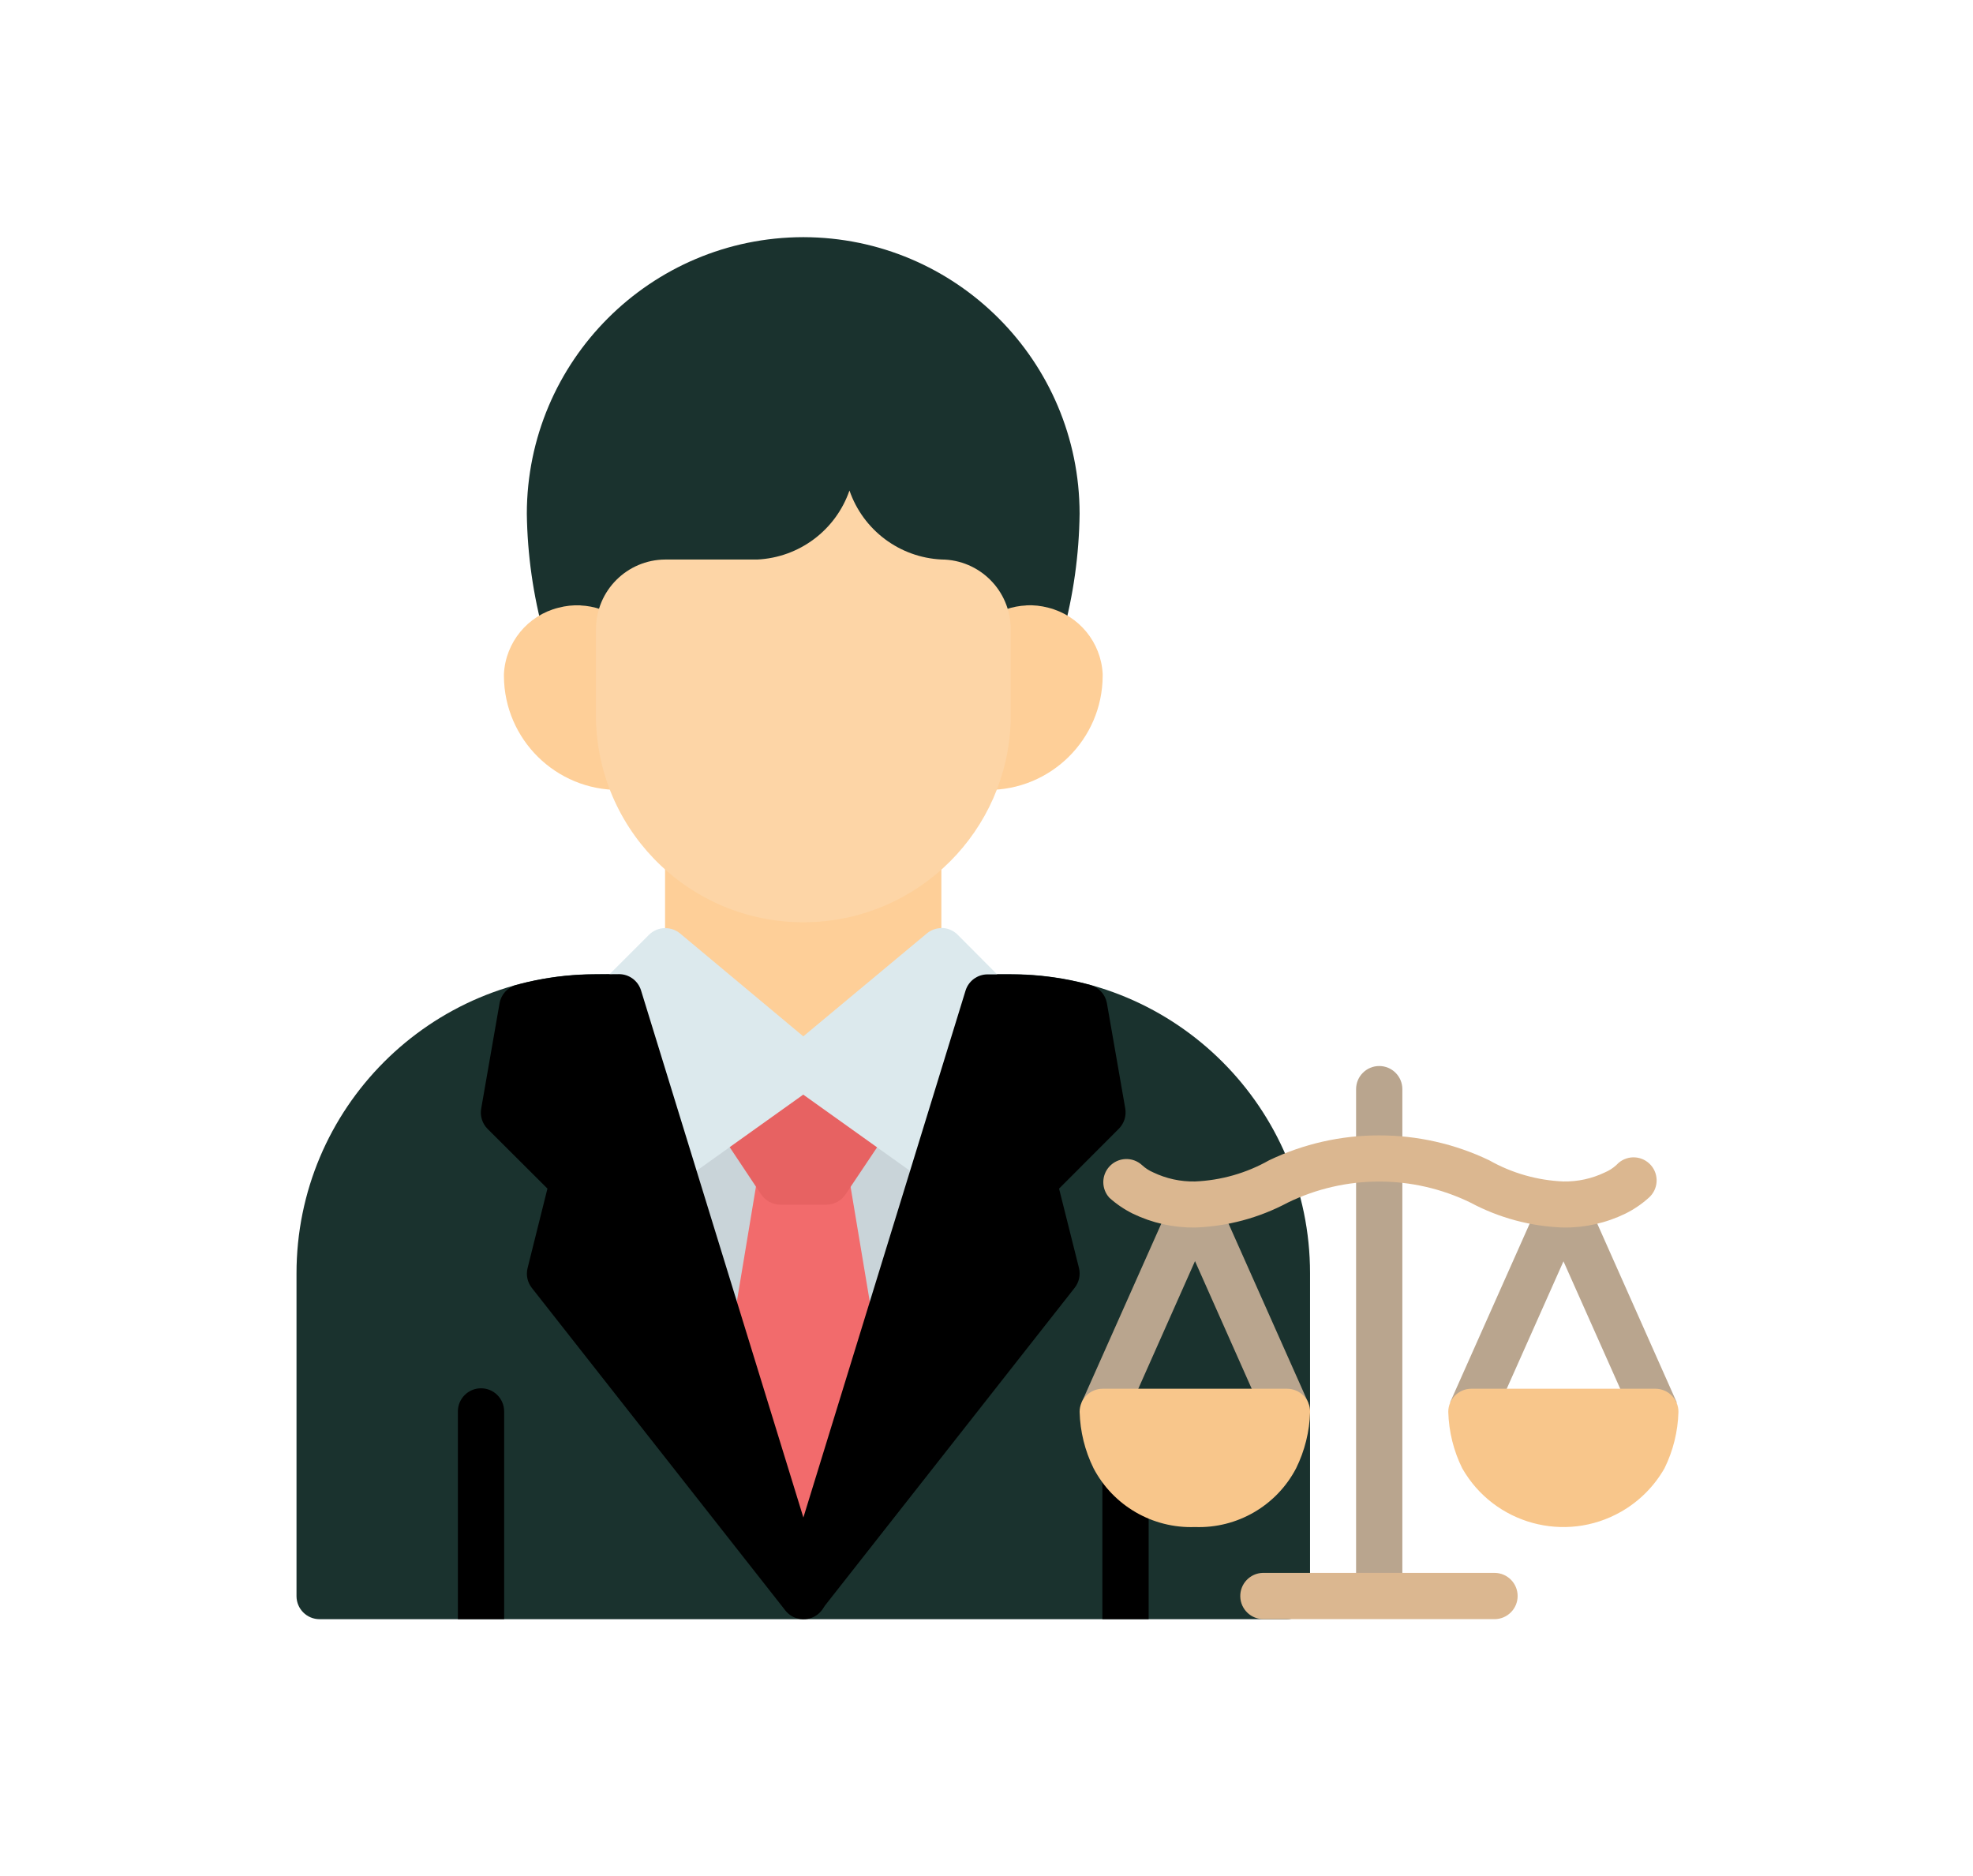 <?xml version="1.0" encoding="utf-8"?>
<!-- Generator: Adobe Illustrator 27.1.1, SVG Export Plug-In . SVG Version: 6.00 Build 0)  -->
<svg version="1.1" id="Layer_1" xmlns="http://www.w3.org/2000/svg" xmlns:xlink="http://www.w3.org/1999/xlink" x="0px" y="0px"
	 viewBox="0 0 595.28 565.89" style="enable-background:new 0 0 595.28 565.89;" xml:space="preserve">
<style type="text/css">
	.st0{fill:#B9A58E;}
	.st1{fill:#1A322E;}
	.st2{fill:#C9D4D9;}
	.st3{fill:#F26B6C;}
	.st4{fill:#FECF98;}
	.st5{fill:#E76262;}
	.st6{fill:#DCE9ED;}
	.st7{fill:#DBB790;}
	.st8{fill:#FDD5A6;}
	.st9{fill:#F8C68B;}
</style>
<path id="Path_83352" class="st0" d="M465.33,360.62l-27.81,62.47l12.73,5.67l21.47-48.22l21.47,48.22l12.71-5.65l-27.81-62.53
	L465.33,360.62z M409.15,481.43V328.6c0-3.85,3.12-6.98,6.98-6.98c3.85,0,6.98,3.12,6.98,6.98v152.83H409.15z"/>
<path id="Path_83353" class="st1" d="M304.91,293.93c49.85-0.05,90.31,40.33,90.35,90.18c0,0.06,0,0.11,0,0.17v97.24
	c0.02,3.84-3.08,6.97-6.93,6.99c-0.02,0-0.04,0-0.06,0H96.45c-3.84,0.02-6.97-3.08-6.99-6.93c0-0.02,0-0.04,0-0.06v-97.26
	c-0.04-49.85,40.35-90.3,90.2-90.33c0.05,0,0.1,0,0.15,0H304.91z M242.37,71.55c-46.05,0.06-83.37,37.38-83.42,83.44
	c0.17,12.34,1.91,24.61,5.18,36.51h156.48c3.25-11.9,4.97-24.17,5.12-36.51c-0.03-46.03-37.3-83.35-83.33-83.44H242.37z"/>
<path id="Path_83354" class="st2" d="M242.37,321.72l-48.62,34.75l48.64,118.11l48.64-118.11L242.37,321.72z"/>
<path id="Path_83355" class="st3" d="M229.49,349.54l-14.44,86.83l27.32,38.25l27.34-38.25l-14.5-86.83H229.49z"/>
<path id="Path_83356" class="st4" d="M200.66,245.29v76.43h83.36v-76.43H200.66z"/>
<path id="Path_83357" class="st5" d="M217.68,329.83c0,0-4.05,6.44-1.92,9.66l13.84,20.8c1.28,1.95,3.45,3.13,5.78,3.16h13.96
	c2.34-0.01,4.53-1.19,5.81-3.16l13.96-20.83c2.15-3.22-1.96-9.66-1.96-9.66L217.68,329.83z"/>
<path id="Path_83358" class="st6" d="M200.62,280.01c-1.83,0.02-3.58,0.77-4.86,2.07l-13.89,13.89l15.89,66.11l48.64-34.72
	c3.12-2.25,3.82-6.61,1.57-9.73c-0.33-0.46-0.72-0.88-1.15-1.24l-41.65-34.78c-1.27-1.05-2.87-1.61-4.52-1.58L200.62,280.01z"/>
<path id="Path_83359" d="M138.15,488.5v-62.67c0-3.85,3.12-6.98,6.98-6.98c3.85,0,6.98,3.12,6.98,6.98v62.66L138.15,488.5z"/>
<path id="Path_83360" class="st6" d="M283.94,280.01c-1.57,0.03-3.09,0.6-4.29,1.6l-41.75,34.78c-2.94,2.47-3.33,6.86-0.86,9.8
	c0.37,0.44,0.79,0.83,1.26,1.17l48.64,34.72l15.89-66.11l-13.89-13.96c-1.33-1.33-3.13-2.07-5.01-2.05L283.94,280.01z"/>
<path id="Path_83361" class="st4" d="M309.67,182.66c-4.2,0.19-8.26,1.59-11.69,4.02v51.64c19.08,0.1,34.62-15.29,34.71-34.37
	c0-0.12,0-0.24,0-0.36v-0.26c-0.49-9.55-7.15-17.66-16.43-19.99c-2.15-0.57-4.37-0.81-6.59-0.71V182.66z"/>
<path id="Path_83362" d="M179.83,293.96c-8.15-0.01-16.26,1.08-24.12,3.22c-2.59,0.72-4.53,2.87-4.99,5.52l-5.54,31.78
	c-0.39,2.22,0.33,4.5,1.92,6.1l18.07,18.02l-5.99,23.98c-0.52,2.07-0.06,4.27,1.26,5.96l76.49,97.31c2.36,3.04,6.73,3.59,9.76,1.23
	c2.3-1.78,3.25-4.81,2.37-7.59l-55.65-180.68c-0.9-2.92-3.59-4.91-6.65-4.91L179.83,293.96z M346.56,488.5v-62.66
	c0-3.85-3.12-6.98-6.98-6.98s-6.98,3.12-6.98,6.98v62.66H346.56z"/>
<path id="Path_83363" class="st0" d="M354.19,360.62l-27.84,62.51l12.73,5.67l21.47-48.32l21.47,48.32l12.68-5.65l-27.84-62.53
	L354.19,360.62z"/>
<path id="Path_83364" class="st7" d="M416.09,342.55c-11.49-0.02-22.84,2.55-33.2,7.52c-6.84,3.87-14.5,6.05-22.35,6.38
	c-4.35,0.08-8.66-0.85-12.58-2.73c-1.25-0.53-2.4-1.28-3.39-2.2c-2.83-2.6-7.24-2.42-9.85,0.42c-2.45,2.67-2.45,6.76,0,9.43
	c2.12,1.91,4.49,3.51,7.04,4.78c5.85,2.83,12.28,4.27,18.78,4.2c9.79-0.34,19.36-2.91,28-7.52c17.4-8.47,37.73-8.47,55.12,0
	c8.64,4.62,18.23,7.19,28.02,7.52c6.48,0.08,12.9-1.36,18.73-4.2c2.55-1.26,4.92-2.87,7.04-4.78c2.89-2.53,3.19-6.92,0.66-9.82
	c-2.53-2.89-6.92-3.19-9.82-0.66c-0.23,0.2-0.44,0.41-0.64,0.63c-1.01,0.92-2.18,1.67-3.44,2.2c-3.91,1.88-8.2,2.81-12.53,2.73
	c-7.85-0.33-15.51-2.51-22.35-6.38c-10.39-4.98-21.77-7.54-33.29-7.52H416.09z M381.37,488.5h69.54c3.85,0,6.98-3.12,6.98-6.98
	s-3.12-6.98-6.98-6.98H381c-3.85,0.1-6.9,3.31-6.79,7.17C374.31,485.56,377.52,488.6,381.37,488.5L381.37,488.5z"/>
<path id="Path_83365" class="st4" d="M175.13,182.66c4.2,0.19,8.26,1.59,11.69,4.02v51.64c-19.08,0.13-34.65-15.23-34.78-34.3
	c0-0.14,0-0.28,0-0.42v-0.26c0.5-9.56,7.18-17.68,16.47-19.99c2.16-0.57,4.39-0.81,6.61-0.71V182.66z"/>
<path id="Path_83366" class="st8" d="M256.29,148c-4.15,11.97-15.16,20.21-27.82,20.81H200.7c-11.5,0.07-20.81,9.37-20.88,20.87
	v27.81c1.01,34.55,29.84,61.74,64.39,60.73c33.13-0.97,59.76-27.6,60.73-60.73v-27.81c-0.07-11.5-9.38-20.81-20.88-20.88
	c-12.65-0.61-23.64-8.86-27.77-20.83L256.29,148z"/>
<path id="Path_83367" d="M297.94,293.97c-3.03,0.01-5.7,1.98-6.61,4.86l-55.61,180.68c-1.05,3.7,1.1,7.54,4.8,8.59
	c2.67,0.76,5.53-0.14,7.28-2.29l76.43-97.26c1.34-1.69,1.82-3.9,1.31-5.99l-6.01-23.95l18.08-18.11c1.58-1.61,2.28-3.88,1.89-6.1
	l-5.54-31.78c-0.48-2.6-2.4-4.7-4.94-5.42c-7.85-2.14-15.95-3.23-24.08-3.22H297.94z"/>
<g id="Group_162325" transform="translate(22.005 32.358)">
	<path id="Path_83368" class="st9" d="M310.72,386.63c-3.84-0.02-6.97,3.08-6.99,6.93c0,0.02,0,0.04,0,0.06
		c0.16,5.9,1.59,11.7,4.2,17c5.94,11.31,17.84,18.2,30.6,17.73c12.74,0.47,24.62-6.43,30.52-17.73c2.61-5.3,4.05-11.09,4.22-17
		c0.02-3.84-3.08-6.97-6.93-6.99c-0.02,0-0.04,0-0.06,0H310.72z M421.9,386.63c-3.84,0.01-6.95,3.14-6.94,6.98c0,0,0,0.01,0,0.01
		c0.16,5.9,1.59,11.7,4.2,17c9.61,16.86,31.06,22.73,47.92,13.12c5.47-3.12,10-7.65,13.12-13.12c2.61-5.3,4.04-11.1,4.2-17
		c0.02-3.83-3.07-6.96-6.9-6.99H421.9z"/>
</g>
</svg>
